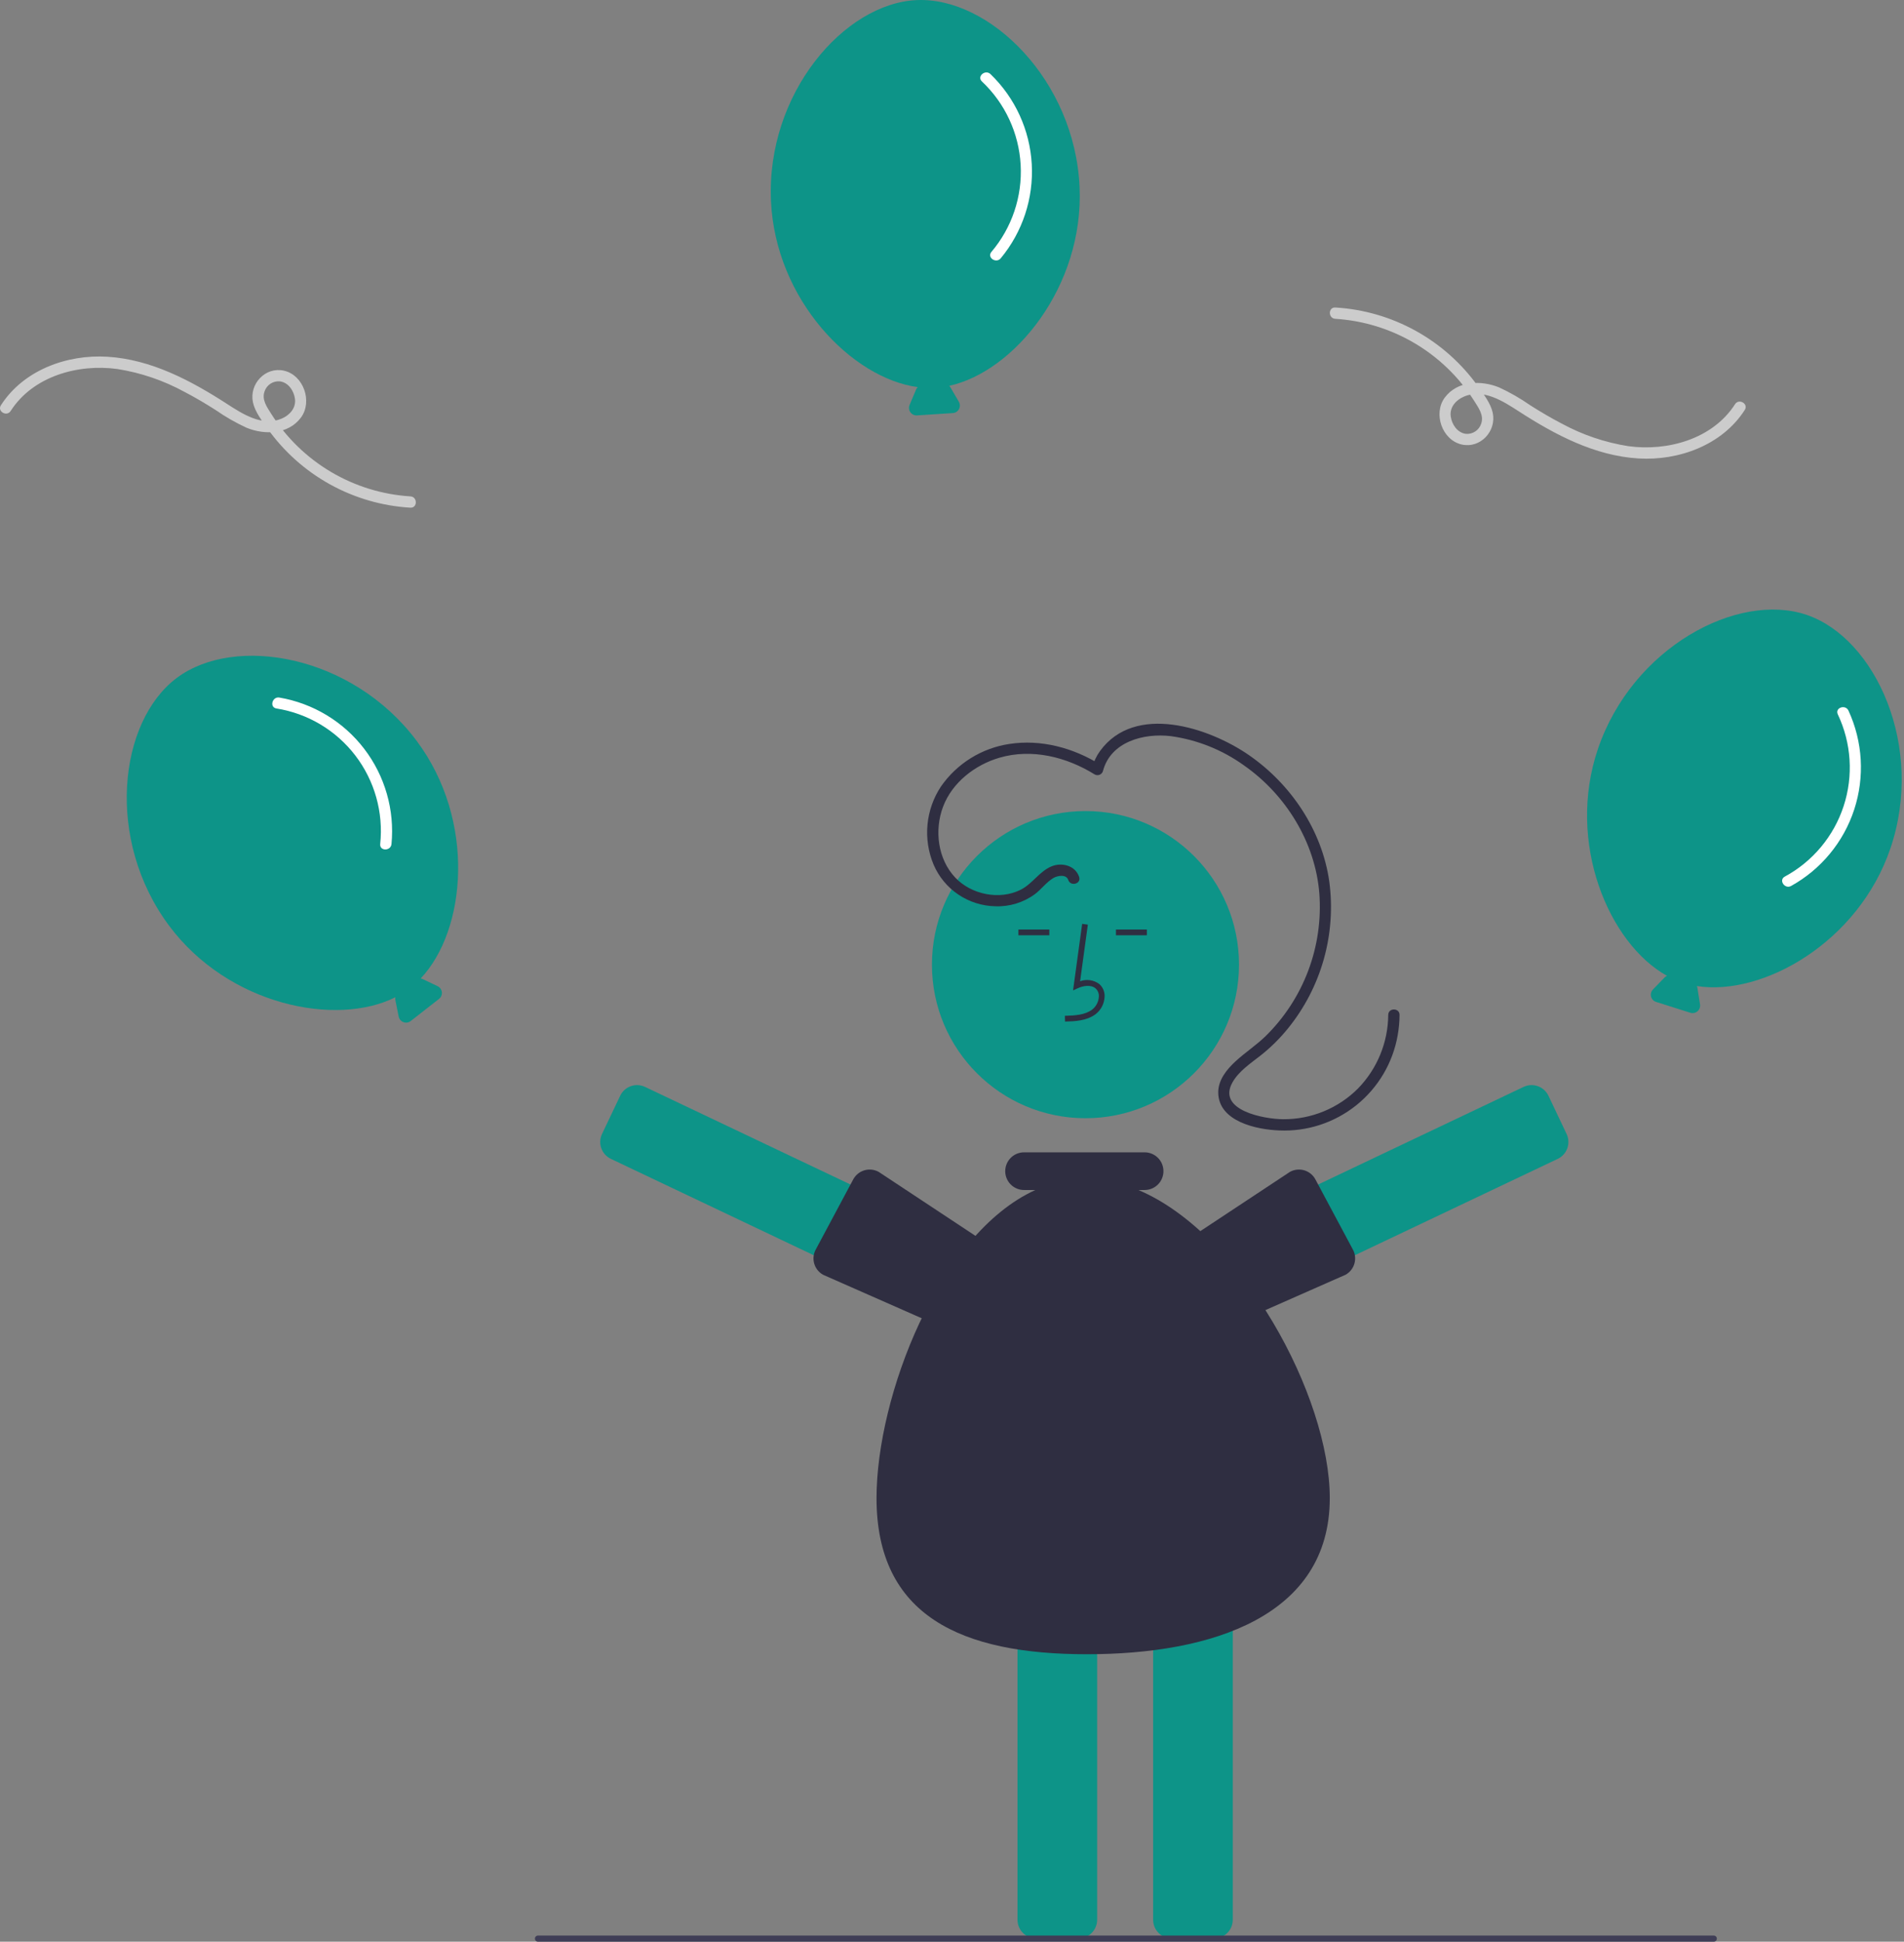 <svg width="617" height="629" viewBox="0 0 617 629" fill="none" xmlns="http://www.w3.org/2000/svg">
<rect x="0" y="0" width="617" height="629" fill="#808080" stroke="none"/>
<g clip-path="url(#clip0_222_78)">
<path d="M135.025 240.002C114.24 212.187 76.198 205.474 57.295 219.6C38.391 233.726 34.048 272.11 54.834 299.925C74.073 325.672 108.929 332.694 128.128 323.048C128.066 323.349 128.063 323.659 128.117 323.962L129.199 329.313C129.282 329.721 129.467 330.101 129.738 330.417C130.009 330.733 130.356 330.975 130.746 331.119C131.137 331.264 131.557 331.306 131.969 331.242C132.38 331.177 132.768 331.009 133.096 330.753L142.262 323.592C142.59 323.336 142.847 323 143.009 322.617C143.17 322.233 143.231 321.815 143.186 321.401C143.14 320.987 142.99 320.592 142.748 320.253C142.507 319.914 142.183 319.642 141.808 319.463L136.877 317.118C136.704 317.04 136.521 316.983 136.334 316.948C151.133 301.303 154.306 265.805 135.025 240.002Z" fill="#0D9488"/>
<path d="M89.56 229.5C99.727 231.115 108.887 236.572 115.147 244.745C121.408 252.917 124.292 263.182 123.203 273.419C122.98 275.764 126.644 275.749 126.866 273.419C127.914 262.385 124.752 251.362 118.014 242.562C111.275 233.762 101.459 227.835 90.534 225.969C88.228 225.577 87.237 229.106 89.56 229.5Z" fill="white"/>
<path d="M612.596 274.828C623.781 241.955 607.802 206.785 585.461 199.184C563.12 191.583 529.008 209.711 517.824 242.584C507.472 273.012 521.394 305.729 540.208 316.107C539.924 316.227 539.666 316.399 539.447 316.615L535.646 320.534C535.357 320.833 535.148 321.201 535.04 321.603C534.933 322.005 534.93 322.428 535.032 322.831C535.133 323.235 535.337 323.606 535.622 323.909C535.908 324.211 536.266 324.436 536.662 324.562L547.752 328.071C548.149 328.197 548.571 328.219 548.979 328.135C549.386 328.052 549.766 327.866 550.082 327.594C550.397 327.322 550.638 326.975 550.781 326.584C550.924 326.193 550.965 325.772 550.9 325.361L550.046 319.969C550.012 319.782 549.956 319.599 549.879 319.425C571.152 322.781 602.222 305.322 612.596 274.828Z" fill="#0D9488"/>
<path d="M595.544 231.393C599.962 240.692 600.642 251.332 597.443 261.117C594.244 270.902 587.41 279.086 578.352 283.978C576.291 285.12 578.376 288.133 580.423 286.998C590.116 281.622 597.417 272.781 600.864 262.246C604.311 251.712 603.647 240.265 599.007 230.199C598.027 228.076 594.556 229.255 595.544 231.393Z" fill="white"/>
<path d="M349.845 60.65C348.326 25.96 320.664 -1.004 297.088 0.029C273.513 1.061 248.315 30.341 249.834 65.031C251.241 97.141 276.096 122.567 297.394 125.404C297.173 125.618 296.995 125.872 296.87 126.153L294.752 131.185C294.591 131.568 294.53 131.987 294.576 132.4C294.621 132.814 294.772 133.209 295.014 133.548C295.255 133.887 295.579 134.159 295.955 134.337C296.331 134.516 296.746 134.595 297.162 134.568L308.768 133.81C309.184 133.783 309.585 133.65 309.935 133.424C310.284 133.198 310.57 132.887 310.766 132.519C310.961 132.152 311.059 131.74 311.051 131.324C311.042 130.908 310.927 130.501 310.717 130.142L307.963 125.428C307.863 125.266 307.745 125.116 307.61 124.982C328.649 120.382 351.255 92.83 349.845 60.65Z" fill="#0D9488"/>
<path d="M318.182 26.376C325.676 33.435 330.173 43.101 330.747 53.38C331.32 63.659 327.925 73.765 321.263 81.614C319.758 83.426 322.795 85.476 324.29 83.676C331.368 75.146 334.96 64.256 334.345 53.19C333.73 42.123 328.954 31.698 320.974 24.005C319.29 22.383 316.484 24.742 318.182 26.376Z" fill="white"/>
<path d="M351.752 362.241C379.229 362.241 401.504 339.966 401.504 312.489C401.504 285.011 379.229 262.737 351.752 262.737C324.275 262.737 302 285.011 302 312.489C302 339.966 324.275 362.241 351.752 362.241Z" fill="#0D9488"/>
<path d="M349.49 627.948H335.77C334.168 627.946 332.632 627.309 331.499 626.176C330.367 625.044 329.729 623.508 329.728 621.906V507.551C329.729 505.949 330.367 504.413 331.499 503.28C332.632 502.147 334.168 501.51 335.77 501.508H349.49C351.092 501.51 352.628 502.147 353.761 503.28C354.894 504.413 355.531 505.949 355.533 507.551V621.906C355.531 623.508 354.894 625.044 353.761 626.176C352.628 627.309 351.092 627.946 349.49 627.948Z" fill="#0D9488"/>
<path d="M393.44 627.948H379.719C378.117 627.946 376.581 627.309 375.449 626.176C374.316 625.044 373.679 623.508 373.677 621.906V507.551C373.679 505.949 374.316 504.413 375.449 503.28C376.581 502.147 378.117 501.51 379.719 501.508H393.44C395.042 501.51 396.577 502.147 397.71 503.28C398.843 504.413 399.48 505.949 399.482 507.551V621.906C399.48 623.508 398.843 625.044 397.71 626.176C396.577 627.309 395.042 627.946 393.44 627.948Z" fill="#0D9488"/>
<path d="M315.187 409.197L309.301 421.591C308.612 423.037 307.378 424.151 305.868 424.688C304.359 425.226 302.698 425.142 301.251 424.457L197.952 375.401C196.506 374.712 195.392 373.478 194.854 371.969C194.317 370.46 194.4 368.799 195.086 367.351L200.972 354.957C201.66 353.511 202.895 352.397 204.404 351.859C205.913 351.322 207.574 351.405 209.022 352.091L312.321 401.147C313.767 401.835 314.881 403.07 315.418 404.579C315.955 406.088 315.872 407.749 315.187 409.197Z" fill="#0D9488"/>
<path d="M330.749 415.84C331.04 417.248 330.817 418.714 330.118 419.97L323.487 431.981C322.711 433.383 321.41 434.419 319.871 434.864C318.332 435.308 316.679 435.123 315.276 434.351L266.733 412.952C265.332 412.176 264.295 410.876 263.851 409.337C263.407 407.797 263.592 406.145 264.365 404.742L276.529 381.985C276.912 381.291 277.429 380.678 278.049 380.183C278.669 379.688 279.381 379.32 280.143 379.1C280.906 378.88 281.704 378.813 282.492 378.901C283.281 378.99 284.044 379.233 284.739 379.616L328.336 408.436C329.749 409.216 330.186 413.823 330.634 415.374C330.679 415.529 330.717 415.685 330.749 415.84Z" fill="#2F2E41"/>
<path d="M390.431 401.147L493.73 352.091C495.178 351.405 496.839 351.322 498.348 351.859C499.857 352.397 501.092 353.511 501.78 354.957L507.666 367.351C508.352 368.799 508.435 370.46 507.898 371.969C507.36 373.478 506.246 374.712 504.8 375.401L401.501 424.457C400.053 425.142 398.393 425.226 396.884 424.688C395.374 424.151 394.14 423.037 393.451 421.591L387.565 409.197C386.88 407.749 386.797 406.088 387.334 404.579C387.871 403.07 388.985 401.835 390.431 401.147Z" fill="#0D9488"/>
<path d="M372.118 415.374C372.566 413.823 373.003 409.216 374.416 408.436L418.013 379.616C418.708 379.233 419.471 378.99 420.26 378.901C421.048 378.813 421.847 378.88 422.609 379.1C423.371 379.32 424.083 379.688 424.703 380.183C425.323 380.678 425.84 381.291 426.223 381.985L438.388 404.741C439.16 406.144 439.345 407.797 438.901 409.337C438.457 410.876 437.421 412.176 436.019 412.952L387.477 434.351C386.073 435.123 384.42 435.308 382.881 434.864C381.342 434.419 380.042 433.383 379.266 431.981L372.635 419.97C371.936 418.714 371.712 417.248 372.004 415.84C372.036 415.685 372.073 415.529 372.118 415.374Z" fill="#2F2E41"/>
<path d="M345.129 330.928L345.077 329.069C348.536 328.973 351.585 328.756 353.877 327.082C354.526 326.58 355.06 325.945 355.442 325.218C355.824 324.492 356.045 323.692 356.09 322.872C356.131 322.372 356.055 321.868 355.869 321.402C355.683 320.935 355.392 320.518 355.019 320.182C353.498 318.897 351.05 319.313 349.266 320.131L347.728 320.836L350.678 299.278L352.52 299.53L350.011 317.868C351.038 317.487 352.144 317.369 353.228 317.526C354.313 317.682 355.341 318.107 356.219 318.762C356.81 319.277 357.273 319.923 357.573 320.647C357.873 321.372 358.002 322.155 357.948 322.938C357.894 324.039 357.6 325.115 357.086 326.09C356.572 327.065 355.851 327.916 354.973 328.584C352.029 330.735 348.203 330.842 345.129 330.928Z" fill="#2F2E41"/>
<path d="M371.643 301.112H361.63V302.971H371.643V301.112Z" fill="#2F2E41"/>
<path d="M340.036 301.112H330.022V302.971H340.036V301.112Z" fill="#2F2E41"/>
<path d="M368.904 385.494H370.91C371.712 385.495 372.506 385.338 373.248 385.032C373.989 384.726 374.663 384.276 375.231 383.709C375.799 383.142 376.249 382.469 376.556 381.728C376.863 380.987 377.021 380.193 377.021 379.39C377.021 378.588 376.863 377.794 376.556 377.052C376.249 376.311 375.799 375.638 375.231 375.071C374.663 374.504 373.989 374.055 373.248 373.749C372.506 373.442 371.712 373.285 370.91 373.286H331.843C330.226 373.288 328.675 373.932 327.532 375.077C326.389 376.221 325.747 377.773 325.747 379.39C325.747 381.008 326.389 382.559 327.532 383.704C328.675 384.848 330.226 385.492 331.843 385.494H335.513C304.161 399.758 284.043 452.449 284.043 485.285C284.043 523.536 311.65 535.875 352.209 535.875C392.769 535.875 430.921 523.536 430.921 485.285C430.921 452.449 402.584 399.758 368.904 385.494Z" fill="#2F2E41"/>
<path d="M349.703 284.075C348.49 280.391 344.117 279.26 340.752 280.65C336.805 282.28 334.567 286.317 330.755 288.225C323.899 291.658 314.803 289.814 309.576 284.313C303.86 278.296 302.734 268.907 305.611 261.311C308.586 253.455 315.966 247.769 323.868 245.46C334.368 242.391 345.633 245.207 354.728 250.867C354.971 251.006 355.242 251.087 355.521 251.105C355.8 251.124 356.079 251.078 356.338 250.973C356.597 250.868 356.829 250.705 357.016 250.497C357.203 250.289 357.34 250.041 357.418 249.773C359.919 240.218 370.707 237.437 379.376 238.462C387.932 239.64 396.071 242.888 403.088 247.925C416.64 257.38 426.194 272.78 427.532 289.36C428.175 297.888 426.947 306.453 423.933 314.457C420.918 322.46 416.191 329.708 410.082 335.692C407.027 338.641 403.467 340.959 400.353 343.832C397.515 346.449 394.719 349.892 394.775 353.965C394.905 363.332 407.231 365.915 414.526 366.196C423.58 366.601 432.472 363.694 439.539 358.018C446.607 352.343 451.365 344.288 452.925 335.36C453.314 333.186 453.515 330.983 453.527 328.775C453.537 326.418 449.875 326.415 449.864 328.775C449.795 337.677 446.293 346.208 440.087 352.589C436.897 355.789 433.1 358.32 428.919 360.032C424.738 361.744 420.256 362.604 415.738 362.561C409.915 362.532 394.138 359.771 399.426 350.559C401.493 346.958 405.203 344.505 408.4 341.999C411.727 339.385 414.748 336.403 417.405 333.11C422.757 326.502 426.701 318.87 428.996 310.683C431.291 302.495 431.889 293.925 430.752 285.498C428.392 268.983 418.378 254.06 404.756 244.636C391.786 235.664 367.813 227.728 356.477 243.274C355.276 244.938 354.397 246.812 353.886 248.799L356.576 247.705C347.814 242.251 337.369 239.422 327.071 241C322.639 241.668 318.389 243.234 314.582 245.6C310.775 247.967 307.492 251.086 304.931 254.765C302.477 258.466 300.974 262.716 300.558 267.136C300.141 271.557 300.822 276.013 302.542 280.107C304.226 284.029 307.002 287.384 310.54 289.773C314.077 292.162 318.227 293.483 322.494 293.58C327.116 293.765 331.663 292.374 335.388 289.634C337.475 288.043 339.077 285.791 341.335 284.436C342.628 283.66 345.535 283.116 346.171 285.049C346.905 287.277 350.442 286.323 349.703 284.075Z" fill="#2F2E41"/>
<path d="M432.715 103.275C441.803 103.847 450.625 106.565 458.459 111.206C466.294 115.846 472.917 122.277 477.785 129.972C479.15 132.153 480.931 134.55 479.987 137.235C479.658 138.265 478.989 139.152 478.09 139.752C477.191 140.353 476.116 140.63 475.039 140.54C472.254 140.201 470.457 137.476 470.113 134.866C469.724 131.905 471.813 129.58 474.393 128.48C480.695 125.791 487.054 129.946 492.188 133.262C503.886 140.818 516.754 147.651 530.929 148.512C544.044 149.309 558.108 144.166 565.403 132.793C566.679 130.803 563.51 128.965 562.24 130.945C555.005 142.224 540.38 146.275 527.663 144.532C520.085 143.336 512.767 140.852 506.028 137.186C502.532 135.372 499.142 133.362 495.821 131.248C492.66 129.042 489.31 127.122 485.81 125.509C479.973 123.111 472.245 123.298 468.168 128.819C464.364 133.97 467.303 142.545 473.666 143.993C479.695 145.365 484.978 139.694 483.737 133.765C483.102 130.732 480.818 127.764 479.05 125.284C473.739 117.812 466.818 111.627 458.799 107.184C450.78 102.741 441.866 100.153 432.715 99.612C430.359 99.496 430.365 103.158 432.715 103.275Z" fill="#CCCCCC"/>
<path d="M132.985 160.798C123.897 160.225 115.075 157.507 107.241 152.867C99.406 148.226 92.783 141.795 87.914 134.1C86.55 131.919 84.769 129.522 85.713 126.837C86.042 125.808 86.711 124.92 87.61 124.32C88.508 123.72 89.584 123.442 90.661 123.532C93.446 123.871 95.243 126.596 95.586 129.206C95.976 132.167 93.886 134.492 91.307 135.592C85.004 138.281 78.646 134.126 73.512 130.81C61.813 123.254 48.946 116.421 34.771 115.56C21.656 114.763 7.592 119.906 0.297 131.279C-0.979 133.269 2.19 135.108 3.46 133.128C10.694 121.848 25.32 117.797 38.037 119.54C45.615 120.736 52.932 123.221 59.672 126.886C63.167 128.7 66.558 130.711 69.879 132.824C73.04 135.03 76.39 136.95 79.89 138.563C85.727 140.961 93.455 140.774 97.532 135.253C101.336 130.102 98.397 121.528 92.034 120.08C86.004 118.707 80.722 124.378 81.963 130.307C82.598 133.34 84.882 136.309 86.65 138.788C91.961 146.26 98.882 152.445 106.901 156.888C114.92 161.331 123.833 163.919 132.985 164.46C135.341 164.577 135.335 160.914 132.985 160.798Z" fill="#CCCCCC"/>
<path d="M555.347 629H174.347C174.081 629 173.827 628.895 173.64 628.707C173.452 628.52 173.347 628.265 173.347 628C173.347 627.735 173.452 627.48 173.64 627.293C173.827 627.105 174.081 627 174.347 627H555.347C555.612 627 555.866 627.105 556.054 627.293C556.241 627.48 556.347 627.735 556.347 628C556.347 628.265 556.241 628.52 556.054 628.707C555.866 628.895 555.612 629 555.347 629Z" fill="#3F3D56"/>
</g>
<defs>
<clipPath id="clip0_222_78">
<rect width="616.258" height="629" fill="white"/>
</clipPath>
</defs>
</svg>
